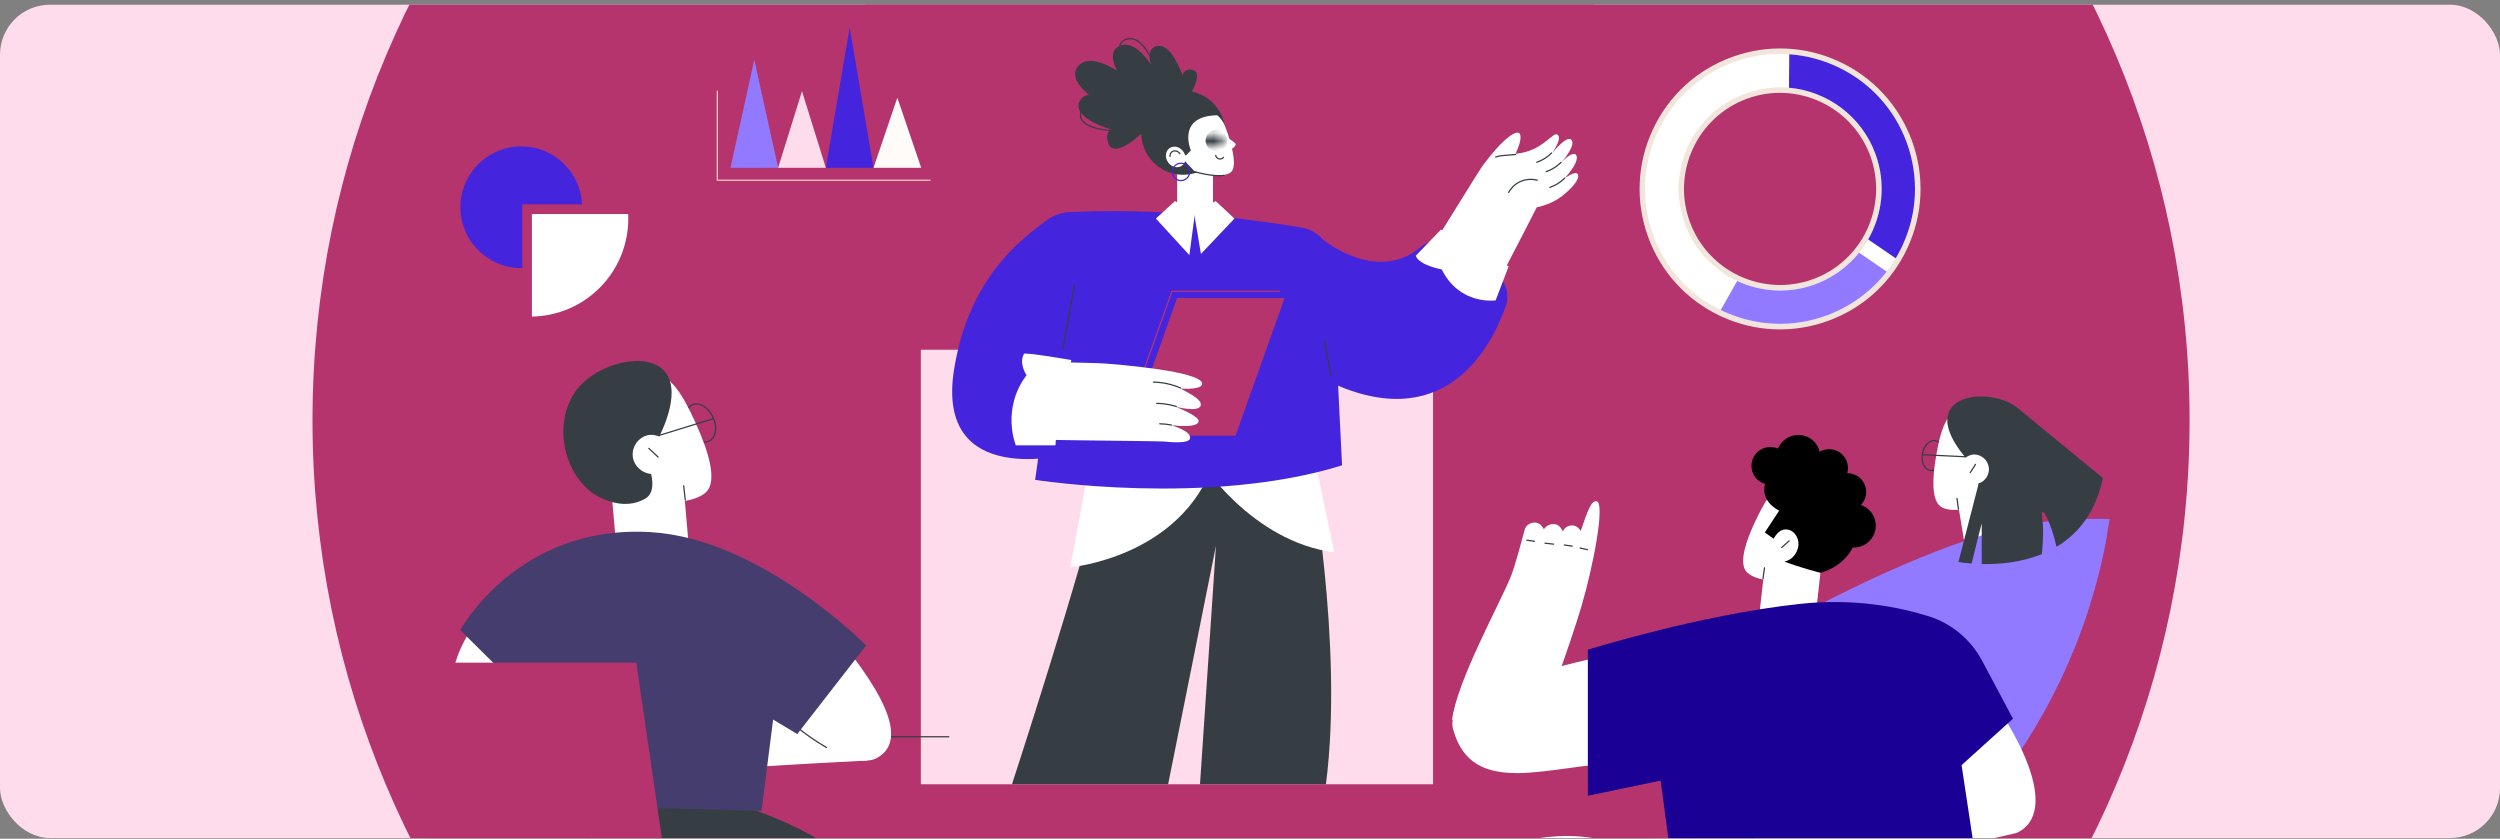 <svg width="310" height="104" viewBox="0 0 310 104" fill="none" xmlns="http://www.w3.org/2000/svg">
<rect x="0" y="0" width="310" height="104" fill="#808080" stroke="none"/>
<g clip-path="url(#clip0_535_10188)">
<rect y="0.584" width="310" height="103.333" rx="6.2" fill="#FFDCEB"/>
<path d="M155.129 168.501C219.404 168.501 271.508 116.396 271.508 52.121C271.508 -12.153 219.404 -64.258 155.129 -64.258C90.855 -64.258 38.75 -12.153 38.75 52.121C38.75 116.396 90.855 168.501 155.129 168.501Z" fill="#B5346D"/>
<path d="M223.869 55.841C223.869 59.479 223.597 63.053 223.071 66.542C223.072 66.544 223.071 66.546 223.071 66.547C223.071 66.551 223.069 66.559 223.067 66.572C222.954 67.33 222.827 68.085 222.687 68.835C220.408 81.239 214.92 92.518 207.117 101.785C205.872 103.266 204.566 104.695 203.202 106.069C192.155 117.224 177.454 124.752 161.041 126.71C158.239 127.045 155.386 127.217 152.493 127.217C113.072 127.217 81.117 95.261 81.117 55.841C81.117 16.421 113.072 -15.535 152.493 -15.535C191.913 -15.535 223.869 16.421 223.869 55.841Z" fill="#B5346D"/>
<path d="M177.698 43.369H114.183V97.253H177.698V43.369Z" fill="#FFDCEB"/>
<path d="M125.483 97.252C125.483 97.252 133.992 71.226 136.948 58.833C136.948 58.833 149.177 54.47 162.365 57.279C162.365 57.279 166.664 79.916 164.414 97.252H148.799L150.781 67.664L144.847 97.252H125.483Z" fill="#363E44"/>
<path d="M150.414 18H145.964V27.101H150.414V18Z" fill="white"/>
<path d="M150.41 20.145C152.447 18.108 152.447 14.806 150.41 12.77C148.374 10.733 145.072 10.733 143.035 12.77C140.999 14.806 140.999 18.108 143.035 20.145C145.072 22.181 148.374 22.181 150.41 20.145Z" fill="#363E44"/>
<path d="M152.753 21.214C151.91 22.349 148.127 21.241 148.127 21.241L145.152 18.112C144.538 16.221 145.573 14.19 147.464 13.576C149.355 12.961 151.386 13.996 152 15.887C152 15.887 153.611 20.059 152.753 21.214Z" fill="white"/>
<path d="M151.899 16.916C151.899 16.916 153.186 17.61 153.221 17.892C153.264 18.229 152.257 18.77 152.257 18.77C152.257 18.77 151.925 16.91 151.899 16.916Z" fill="white"/>
<path d="M151.159 21.863C149.808 21.863 148.202 21.398 148.124 21.376C148.083 21.363 148.059 21.32 148.072 21.279C148.084 21.237 148.127 21.214 148.168 21.226C148.19 21.232 150.367 21.862 151.753 21.67C151.795 21.664 151.835 21.694 151.841 21.737C151.846 21.779 151.817 21.819 151.774 21.825C151.58 21.852 151.372 21.863 151.159 21.863Z" fill="#363E44"/>
<path d="M148.344 17.645C148.344 17.645 148.863 17.103 149.62 16.857C149.781 16.805 149.896 18.193 149.719 18.169C148.943 18.067 148.344 17.645 148.344 17.645Z" fill="white"/>
<mask id="mask0_535_10188" style="mask-type:luminance" maskUnits="userSpaceOnUse" x="148" y="16" width="5" height="3">
<path d="M148.344 17.646C148.344 17.646 149.107 16.849 150.133 16.749C151.16 16.649 152.061 17.285 152.061 17.285C152.061 17.285 151.299 18.082 150.272 18.182C149.246 18.281 148.344 17.646 148.344 17.646Z" fill="white"/>
</mask>
<g mask="url(#mask0_535_10188)">
<path d="M149.641 16.815C149.979 16.151 150.791 15.887 151.455 16.225C152.119 16.564 152.382 17.376 152.044 18.039C151.706 18.703 150.894 18.967 150.231 18.628C149.567 18.29 149.303 17.478 149.641 16.815Z" fill="#363E44"/>
</g>
<path d="M151.286 19.794C151.232 19.794 151.177 19.788 151.124 19.773C150.894 19.712 150.715 19.52 150.668 19.285C150.659 19.242 150.687 19.201 150.729 19.193C150.772 19.184 150.812 19.212 150.821 19.254C150.856 19.431 150.991 19.576 151.164 19.622C151.344 19.671 151.537 19.608 151.656 19.462C151.683 19.429 151.732 19.424 151.766 19.451C151.799 19.479 151.804 19.528 151.777 19.561C151.654 19.711 151.473 19.794 151.286 19.794Z" fill="#363E44"/>
<path d="M144.612 19.283C144.612 19.283 145.561 18.491 147.064 19.281L147.664 18.644C147.664 18.644 145.727 14.122 151.429 14.294C151.429 14.294 148.406 10.951 145.457 13.498C142.508 16.044 144.612 19.283 144.612 19.283Z" fill="#363E44"/>
<path d="M144.834 20.116C145.251 20.72 146.015 20.916 146.541 20.553C147.066 20.191 147.154 19.407 146.737 18.803C146.32 18.199 145.556 18.003 145.03 18.366C144.505 18.729 144.417 19.512 144.834 20.116Z" fill="white"/>
<path d="M145.083 19.479C145.042 19.479 145.008 19.447 145.005 19.406C144.986 19.136 145.096 18.891 145.299 18.75C145.635 18.519 146.121 18.64 146.384 19.02C146.408 19.056 146.399 19.104 146.364 19.129C146.328 19.153 146.28 19.145 146.255 19.109C146.042 18.799 145.653 18.696 145.388 18.879C145.23 18.988 145.145 19.181 145.161 19.395C145.164 19.438 145.131 19.475 145.088 19.478C145.087 19.479 145.085 19.479 145.083 19.479Z" fill="#363E44"/>
<path d="M146.444 22.468C145.959 22.468 145.506 22.159 145.348 21.673C145.152 21.069 145.484 20.419 146.087 20.223C146.691 20.026 147.342 20.358 147.538 20.962C147.734 21.565 147.403 22.216 146.799 22.412C146.681 22.45 146.562 22.468 146.444 22.468ZM145.497 21.625C145.666 22.147 146.229 22.433 146.751 22.264C147.272 22.094 147.559 21.532 147.39 21.01C147.22 20.488 146.657 20.201 146.135 20.371C145.614 20.54 145.327 21.103 145.497 21.625Z" fill="#4424DD"/>
<path d="M147.946 13.743C147.946 13.743 146.092 4.842 143.323 5.742C140.554 6.641 145.933 14.619 147.946 13.743Z" fill="#363E44"/>
<path d="M146.13 14.56C146.13 14.56 142.157 4.08 138.789 5.709C135.421 7.338 143.721 16.014 146.13 14.56Z" fill="#363E44"/>
<path d="M145.35 14.547C145.35 14.547 136.421 5.019 133.698 8.192C130.975 11.366 143.537 17.126 145.35 14.547Z" fill="#363E44"/>
<path d="M143.752 15.815C143.752 15.815 135.765 9.606 133.934 12.444C132.104 15.283 142.579 18.068 143.752 15.815Z" fill="#363E44"/>
<path d="M138.685 16.284C136.844 16.284 135.09 15.939 134.323 15.197C133.933 14.82 133.809 14.368 133.955 13.855C134.086 13.392 134.39 13.038 134.861 12.802C137.427 11.513 144.147 14.048 144.431 14.157L144.492 14.18L144.48 14.244C144.367 14.853 143.683 15.375 142.501 15.753C141.416 16.1 140.028 16.284 138.685 16.284ZM136.812 12.597C136.074 12.597 135.419 12.696 134.931 12.941C134.501 13.157 134.223 13.479 134.105 13.898C133.976 14.351 134.086 14.751 134.431 15.084C135.722 16.333 139.922 16.414 142.454 15.605C143.518 15.264 144.174 14.796 144.313 14.279C143.755 14.073 139.663 12.597 136.812 12.597Z" fill="#363E44"/>
<path d="M144.552 13.973C144.026 13.973 143.371 13.652 142.628 13.026C140.563 11.286 138.366 7.612 138.747 5.806C138.859 5.275 139.175 4.93 139.687 4.78C140.148 4.645 140.61 4.714 141.061 4.987C143.517 6.474 144.947 13.512 145.006 13.811L145.019 13.875L144.959 13.899C144.834 13.948 144.698 13.973 144.552 13.973ZM140.143 4.869C140.005 4.869 139.868 4.89 139.731 4.93C139.278 5.062 138.998 5.368 138.9 5.838C138.529 7.595 140.695 11.194 142.728 12.907C143.583 13.627 144.329 13.933 144.84 13.775C144.686 13.043 143.255 6.497 140.98 5.12C140.704 4.953 140.424 4.869 140.143 4.869Z" fill="#363E44"/>
<path d="M147 12.651C147 12.651 145.581 8.485 147.656 8.633C149.732 8.78 147 12.651 147 12.651Z" fill="#363E44"/>
<path d="M142.357 15.789C142.357 15.789 136.7 14.528 137.335 17.463C137.971 20.397 142.357 15.789 142.357 15.789Z" fill="#363E44"/>
<path d="M135.236 56.807L132.709 70.347C132.709 70.347 146.476 69.137 150.562 57.239L135.236 56.807Z" fill="white"/>
<path d="M148.412 56.293C148.569 57.176 155.315 67.218 165.432 68.477L162.619 54.94L148.412 56.293Z" fill="white"/>
<path d="M133.049 26.281L128.356 59.501C128.356 59.501 149.825 62.871 166.416 57.699L165.158 32.27C164.956 30.213 163.398 28.549 161.359 28.212C156.526 27.413 145.631 25.749 133.049 26.281Z" fill="#4424DD"/>
<path d="M185.311 33.891L179.546 30.315C178.507 29.67 177.179 29.788 176.246 30.577C170.147 35.741 162.788 28.701 162.788 28.701L159.203 29.63L164.174 47.032C178.932 54.37 184.872 43.281 186.735 37.888C187.253 36.387 186.66 34.728 185.311 33.891Z" fill="#4424DD"/>
<path d="M132.559 56.293C132.559 56.293 115.867 60.795 118.314 45.751C120.183 34.268 126.769 29.578 129.774 27.328C131.315 26.174 133.049 26.28 133.049 26.28L132.559 56.293Z" fill="#4424DD"/>
<path d="M131.808 43.34C131.804 43.34 131.799 43.34 131.794 43.339C131.752 43.331 131.724 43.291 131.731 43.248L133.15 35.346C133.158 35.303 133.199 35.275 133.241 35.282C133.283 35.29 133.312 35.331 133.304 35.373L131.885 43.276C131.878 43.314 131.845 43.34 131.808 43.34Z" fill="#363E44"/>
<path d="M165.066 46.675C165.029 46.675 164.997 46.649 164.989 46.612L164.142 42.31C164.133 42.268 164.161 42.227 164.203 42.218C164.245 42.21 164.287 42.237 164.295 42.28L165.143 46.582C165.151 46.624 165.123 46.665 165.081 46.673C165.076 46.674 165.071 46.675 165.066 46.675Z" fill="#363E44"/>
<path d="M195.668 21.664C195.542 21.344 195.163 21.354 194.049 22.078C195.274 20.687 195.765 19.684 195.421 19.199C195.202 18.89 194.407 19.203 193.522 20.29C194.253 19.392 195.386 17.852 194.837 17.326C194.339 16.897 193.235 18.077 192.461 18.982L192.461 18.982C193.331 17.691 193.497 16.937 193.13 16.697C192.602 16.352 191.674 18.091 189.31 18.802C187.227 19.428 185.76 18.781 184.346 20.022C183.964 20.357 183.751 20.685 183.629 20.87C182.76 22.195 180.562 25.82 177.331 30.973C178.058 32.507 179.424 33.598 180.909 34.493C181.823 35.043 182.787 35.534 183.803 35.863C184.248 36.007 184.724 36.13 185.202 36.17C186.744 32.989 188.452 29.892 190.55 25.711C190.551 25.711 190.551 25.711 190.551 25.711C191.351 25.521 192.612 25.19 193.808 24.227C194.87 23.373 195.899 22.248 195.668 21.664Z" fill="white"/>
<path d="M187.533 19.822C188.714 17.684 188.686 16.662 188.342 16.486C187.762 16.189 186.007 17.602 183.888 20.51C184.921 20.409 186.501 19.922 187.533 19.822Z" fill="white"/>
<path d="M187.073 23.94C187.06 23.94 187.047 23.937 187.035 23.93C186.997 23.91 186.984 23.862 187.004 23.825C187.219 23.435 187.621 22.894 188.319 22.526C189.307 22.006 190.273 22.171 190.643 22.267C190.684 22.278 190.71 22.32 190.699 22.362C190.688 22.404 190.645 22.429 190.604 22.418C190.252 22.327 189.331 22.169 188.392 22.664C187.728 23.014 187.345 23.529 187.141 23.9C187.127 23.925 187.1 23.94 187.073 23.94Z" fill="#363E44"/>
<path d="M185.461 19.543C185.428 19.543 185.397 19.522 185.387 19.489C185.374 19.448 185.397 19.404 185.438 19.391C185.955 19.227 186.5 19.19 187.076 19.152C187.344 19.134 187.622 19.115 187.912 19.082C187.955 19.078 187.993 19.109 187.998 19.151C188.003 19.194 187.972 19.233 187.929 19.238C187.636 19.27 187.357 19.289 187.086 19.307C186.52 19.345 185.984 19.381 185.485 19.54C185.477 19.542 185.469 19.543 185.461 19.543Z" fill="#363E44"/>
<path d="M190.554 20.198C190.522 20.198 190.491 20.178 190.48 20.146C190.466 20.105 190.488 20.061 190.529 20.047C190.805 19.951 191.074 19.83 191.327 19.686C191.695 19.477 192.034 19.218 192.335 18.917C192.366 18.887 192.415 18.887 192.446 18.918C192.476 18.948 192.476 18.997 192.446 19.028C192.134 19.338 191.784 19.605 191.404 19.821C191.142 19.97 190.865 20.096 190.579 20.194C190.571 20.197 190.562 20.198 190.554 20.198Z" fill="#363E44"/>
<path d="M191.724 21.361C191.692 21.361 191.662 21.34 191.651 21.308C191.637 21.267 191.658 21.223 191.699 21.209C191.975 21.113 192.244 20.992 192.497 20.848C192.865 20.639 193.204 20.38 193.506 20.079C193.536 20.049 193.586 20.049 193.616 20.08C193.646 20.11 193.646 20.16 193.616 20.19C193.305 20.5 192.954 20.767 192.575 20.983C192.313 21.132 192.035 21.258 191.75 21.356C191.741 21.359 191.733 21.361 191.724 21.361Z" fill="#363E44"/>
<path d="M192.179 23.316C192.147 23.316 192.116 23.296 192.105 23.263C192.091 23.223 192.113 23.178 192.154 23.164C192.43 23.069 192.699 22.947 192.952 22.803C193.32 22.594 193.659 22.335 193.961 22.035C193.991 22.004 194.04 22.004 194.071 22.035C194.101 22.065 194.101 22.114 194.071 22.145C193.76 22.455 193.409 22.722 193.029 22.939C192.768 23.087 192.49 23.213 192.205 23.311C192.196 23.314 192.187 23.316 192.179 23.316Z" fill="#363E44"/>
<path d="M175.552 31.716L178.687 28.461L187.072 33.023L185.461 37.246C185.461 37.246 181.021 37.915 178.772 33.408C178.772 33.408 175.992 32.918 175.552 31.716Z" fill="white"/>
<path d="M139.24 53.277C139.231 53.277 139.222 53.275 139.214 53.272C139.173 53.258 139.152 53.213 139.166 53.172L145.263 36.055H158.643C158.687 36.055 158.721 36.09 158.721 36.133C158.721 36.176 158.687 36.211 158.643 36.211H145.373L139.313 53.225C139.302 53.257 139.272 53.277 139.24 53.277Z" fill="#B5346D"/>
<path d="M153.206 54.025H139.881L145.959 36.959H159.285L153.206 54.025Z" fill="#B5346D"/>
<path d="M143.326 27.101L145.701 24.932L148.194 26.291L147.481 31.634L143.326 27.101Z" fill="white"/>
<path d="M153.072 27.101L150.745 24.932L148.053 26.36L148.917 31.49L153.072 27.101Z" fill="white"/>
<path d="M149.067 47.569C149.029 46.037 138.503 45.161 136.539 45.048C136.086 45.022 133.82 44.973 131.025 44.9C131.016 44.912 131.008 44.923 131 44.934C130.694 45.344 130.389 45.746 130.136 46.192C129.179 47.878 128.931 49.757 128.787 51.659C128.716 52.602 128.669 53.563 128.707 54.519C135.53 54.646 143.205 54.686 144.247 54.745C145.219 54.833 147.458 55.044 147.568 54.35C147.716 53.405 145.364 52.832 145.301 52.722C146.029 52.824 148.47 53.049 148.628 52.263C148.75 51.659 146.409 50.715 145.832 50.455C145.883 50.439 148.67 51.196 148.897 50.258C149.09 49.46 146.9 48.489 146.363 48.178C147.05 48.225 149.086 48.302 149.067 47.569Z" fill="white"/>
<path d="M146.391 48.187C146.381 48.187 146.37 48.185 146.36 48.18C145.985 48.019 145.596 47.882 145.203 47.774C144.498 47.58 143.766 47.473 143.028 47.457C142.985 47.456 142.951 47.42 142.952 47.377C142.953 47.335 142.988 47.301 143.03 47.301C143.03 47.301 143.031 47.301 143.032 47.301C143.782 47.318 144.527 47.426 145.245 47.624C145.644 47.734 146.04 47.873 146.422 48.037C146.462 48.054 146.48 48.1 146.463 48.139C146.45 48.169 146.421 48.187 146.391 48.187Z" fill="#363E44"/>
<path d="M145.874 50.485C145.866 50.485 145.859 50.484 145.851 50.482C145.769 50.457 145.685 50.432 145.6 50.409C144.894 50.215 144.162 50.108 143.425 50.092C143.382 50.091 143.347 50.055 143.348 50.012C143.349 49.969 143.384 49.935 143.426 49.935C143.427 49.935 143.427 49.935 143.428 49.935C144.179 49.952 144.923 50.061 145.641 50.258C145.728 50.282 145.813 50.307 145.897 50.333C145.938 50.345 145.961 50.389 145.948 50.43C145.938 50.464 145.907 50.485 145.874 50.485Z" fill="#363E44"/>
<path d="M145.255 52.777C145.25 52.777 145.246 52.777 145.241 52.776C144.771 52.689 144.288 52.639 143.806 52.629C143.763 52.628 143.729 52.592 143.73 52.549C143.731 52.506 143.763 52.472 143.81 52.473C144.3 52.484 144.791 52.534 145.269 52.623C145.311 52.63 145.339 52.671 145.332 52.713C145.325 52.751 145.292 52.777 145.255 52.777Z" fill="#363E44"/>
<path d="M126.971 43.88C127.101 43.649 132.851 44.645 132.851 44.645C132.851 44.645 131.108 51.248 130.876 55.223H125.961C125.961 55.223 124.118 50.723 127.292 46.524C127.292 46.524 126.295 45.086 126.971 43.88Z" fill="white"/>
<path d="M203.202 106.068C192.155 117.224 177.454 124.752 161.041 126.709C161.034 126.707 161.027 126.707 161.02 126.706C163.092 123.675 165.235 120.691 167.416 117.738C168.159 116.732 168.907 115.729 169.657 114.728C170.318 113.849 170.971 112.979 171.747 112.198C173.138 110.8 174.765 109.656 176.484 108.7C179.961 106.767 183.802 105.566 187.639 104.582C191.301 103.645 195.205 103.265 198.904 104.225C200.444 104.625 201.88 105.257 203.202 106.068Z" fill="white"/>
<path d="M226.679 39.79C222.309 41.379 217.581 41.172 213.367 39.205C209.152 37.239 205.956 33.749 204.366 29.379C202.777 25.008 202.984 20.28 204.95 16.066C206.917 11.852 210.406 8.655 214.777 7.066C219.147 5.476 223.875 5.684 228.09 7.65C232.304 9.616 235.5 13.106 237.09 17.476C238.68 21.847 238.472 26.575 236.506 30.789C234.54 35.004 231.05 38.2 226.679 39.79ZM216.656 12.232C210.483 14.477 207.288 21.326 209.533 27.5C211.778 33.673 218.627 36.868 224.8 34.623C230.973 32.378 234.169 25.529 231.923 19.356C229.678 13.182 222.829 9.987 216.656 12.232Z" fill="#F2E6DC"/>
<path d="M226.444 39.144C222.247 40.67 217.705 40.471 213.657 38.583C209.609 36.694 206.539 33.342 205.012 29.144C203.485 24.946 203.684 20.405 205.573 16.357C207.462 12.309 210.814 9.238 215.012 7.711C219.21 6.185 223.751 6.384 227.799 8.273C231.847 10.161 234.917 13.513 236.444 17.711C237.971 21.909 237.772 26.451 235.883 30.498C233.994 34.547 230.642 37.617 226.444 39.144ZM216.421 11.586C209.892 13.961 206.512 21.205 208.887 27.735C211.262 34.264 218.506 37.644 225.035 35.269C231.564 32.894 234.944 25.65 232.569 19.121C230.194 12.591 222.95 9.212 216.421 11.586Z" fill="white"/>
<path d="M208.887 27.733C208.499 26.667 208.266 25.582 208.173 24.502L204.034 24.528C204.139 26.085 204.464 27.636 205.012 29.143C206.273 32.609 208.587 35.498 211.634 37.464L213.674 33.861C211.543 32.424 209.831 30.328 208.887 27.733Z" fill="white"/>
<path d="M221.833 10.876C226.554 11.299 230.845 14.378 232.569 19.119C233.887 22.741 233.432 26.583 231.652 29.692L235.07 32.03C235.365 31.536 235.637 31.025 235.883 30.497C237.772 26.449 237.971 21.907 236.444 17.71C234.917 13.512 231.847 10.16 227.799 8.271C225.902 7.386 223.897 6.872 221.869 6.732L221.833 10.876Z" fill="#4424DD"/>
<path d="M208.162 22.509C208.519 17.714 211.618 13.332 216.421 11.585C217.549 11.175 218.699 10.936 219.84 10.856L219.876 6.717C218.236 6.803 216.599 7.133 215.012 7.71C210.814 9.237 207.462 12.307 205.573 16.355C204.652 18.33 204.134 20.422 204.021 22.534L208.162 22.509Z" fill="white"/>
<path d="M230.53 31.338C229.137 33.069 227.271 34.453 225.035 35.266C221.773 36.453 218.332 36.203 215.409 34.841L213.37 38.442C213.465 38.488 213.561 38.535 213.657 38.58C217.705 40.469 222.247 40.668 226.444 39.141C229.458 38.045 232.035 36.154 233.948 33.677L230.53 31.338Z" fill="#917AFF"/>
<path d="M65.955 39.253C72.572 39.149 77.905 33.757 77.905 27.115C77.905 26.921 77.899 26.729 77.89 26.537H65.955V39.253Z" fill="white"/>
<path d="M64.758 25.339H72.175C71.988 21.339 68.685 18.152 64.638 18.152C60.47 18.152 57.092 21.531 57.092 25.699C57.092 29.867 60.47 33.245 64.638 33.245C64.678 33.245 64.718 33.243 64.758 33.242V25.339H64.758Z" fill="#4424DD"/>
<path d="M239.48 58.416C239.421 58.416 239.363 58.411 239.304 58.4C238.941 58.334 238.637 58.069 238.451 57.653C238.269 57.247 238.22 56.744 238.312 56.236C238.404 55.728 238.627 55.274 238.94 54.958C239.261 54.635 239.638 54.493 240.002 54.559C240.741 54.693 241.187 55.664 240.994 56.723C240.902 57.231 240.679 57.685 240.366 58.001C240.097 58.273 239.788 58.416 239.48 58.416ZM239.827 54.699C239.561 54.699 239.29 54.827 239.051 55.068C238.76 55.362 238.552 55.787 238.466 56.264C238.379 56.741 238.424 57.212 238.594 57.589C238.758 57.957 239.021 58.19 239.332 58.247C239.644 58.303 239.972 58.177 240.255 57.891C240.546 57.597 240.754 57.172 240.841 56.695C241.018 55.721 240.629 54.831 239.974 54.712C239.925 54.703 239.876 54.699 239.827 54.699Z" fill="#363E44"/>
<path d="M240.134 56.225C240.653 53.349 241.21 51.719 242.679 50.709C244.654 49.352 247.151 50.203 247.41 50.295C247.576 50.354 249.98 51.054 250.758 53.451C251.525 55.819 251.013 58.51 249.316 60.3L250.212 65.724C250.5 67.466 249.322 69.111 247.58 69.398L247.186 69.464C245.444 69.752 243.799 68.573 243.511 66.832L242.912 63.208C241.792 63.298 240.865 63.123 240.423 62.621C239.63 61.722 239.522 59.612 240.134 56.225Z" fill="white"/>
<path d="M243.719 56.717C243.718 56.717 243.716 56.717 243.715 56.717L238.426 56.461C238.383 56.459 238.35 56.422 238.352 56.379C238.354 56.336 238.392 56.303 238.434 56.305L243.723 56.561C243.766 56.563 243.799 56.6 243.797 56.643C243.795 56.684 243.76 56.717 243.719 56.717Z" fill="#363E44"/>
<path d="M242.848 63.209C242.81 63.209 242.776 63.181 242.771 63.142L242.587 61.809C242.581 61.767 242.611 61.727 242.654 61.721C242.697 61.715 242.736 61.745 242.742 61.788L242.926 63.12C242.932 63.163 242.902 63.203 242.859 63.208C242.856 63.209 242.852 63.209 242.848 63.209Z" fill="#363E44"/>
<path d="M244.318 58.675C244.304 58.675 244.289 58.671 244.276 58.663C244.24 58.639 244.23 58.591 244.253 58.555C244.497 58.18 244.647 57.938 244.757 57.762C244.811 57.675 244.856 57.603 244.897 57.538C244.92 57.502 244.969 57.491 245.005 57.514C245.041 57.538 245.052 57.586 245.029 57.622C244.987 57.686 244.943 57.758 244.889 57.844C244.78 58.021 244.629 58.264 244.384 58.64C244.369 58.663 244.344 58.675 244.318 58.675Z" fill="#363E44"/>
<path d="M241.927 50.612C243.465 48.496 248.306 48.769 250.506 50.858C253.482 53.685 253.081 58.779 250.552 60.91C249.703 61.624 248.245 62.569 246.45 62.07C245.402 61.779 245.357 60.313 245.353 59.96C246.234 59.644 246.756 58.748 246.6 57.872C246.443 56.99 245.639 56.359 244.83 56.356C244.293 56.354 243.896 56.629 243.738 56.753C241.783 54.452 240.83 52.12 241.927 50.612Z" fill="#363E44"/>
<path d="M261.612 64.365C261.612 64.365 261.612 64.367 261.61 64.37C261.61 64.374 261.608 64.382 261.607 64.394C261.562 64.606 261.297 65.91 261.226 66.658C258.948 79.062 253.459 90.341 245.656 99.608L237.12 101.25L235.574 89.574L229.441 90.346L225.796 74.894C225.796 74.894 240.073 67.322 250.001 65.26C253.755 64.479 257.971 64.264 261.61 64.365H261.612Z" fill="#917AFF"/>
<path d="M250.506 50.857C250.506 50.857 249.644 58.783 245.353 59.959L242.848 69.681C242.848 69.681 243.468 69.8 244.48 69.879C244.989 67.755 245.732 64.905 245.732 64.905V69.942C247.742 69.989 250.528 69.789 253.183 68.713C253.341 67.334 253.425 65.736 253.244 64.307C252.954 62.036 254.357 64.846 255.009 67.808C257.606 66.256 259.844 63.635 260.755 59.272L250.506 50.857Z" fill="#363E44"/>
<path d="M217.859 64.216C219.173 61.53 220.175 60.08 221.903 59.496C224.226 58.711 226.447 60.244 226.676 60.408C226.823 60.512 228.995 61.872 229.091 64.448C229.187 66.993 227.931 69.499 225.762 70.788L225.132 76.378C224.929 78.172 223.311 79.463 221.516 79.261L221.11 79.215C219.315 79.013 218.024 77.394 218.226 75.599L218.647 71.865C217.52 71.642 216.656 71.21 216.36 70.593C215.83 69.487 216.313 67.38 217.859 64.216Z" fill="white"/>
<path d="M218.606 71.849C218.602 71.849 218.599 71.849 218.595 71.848C218.552 71.843 218.523 71.803 218.529 71.76L218.719 70.397C218.725 70.355 218.764 70.325 218.807 70.331C218.85 70.337 218.88 70.376 218.874 70.419L218.683 71.782C218.678 71.821 218.644 71.849 218.606 71.849Z" fill="#363E44"/>
<path d="M220.93 67.97C220.909 67.97 220.887 67.961 220.872 67.944C220.843 67.911 220.847 67.862 220.879 67.833C221.053 67.682 221.207 67.543 221.37 67.395C221.503 67.274 221.641 67.149 221.797 67.012C221.829 66.983 221.879 66.986 221.907 67.019C221.936 67.051 221.932 67.1 221.9 67.129C221.745 67.266 221.608 67.39 221.474 67.511C221.311 67.659 221.156 67.799 220.982 67.951C220.967 67.964 220.949 67.97 220.93 67.97Z" fill="#363E44"/>
<path d="M232.446 66.067C232.934 64.65 232.181 63.105 230.763 62.617C230.761 62.617 230.759 62.616 230.756 62.615C230.982 62.379 231.163 62.093 231.277 61.764C231.697 60.543 231.048 59.213 229.827 58.793C229.572 58.705 229.313 58.666 229.058 58.667C229.392 57.483 228.749 56.23 227.571 55.825C226.906 55.596 226.209 55.686 225.643 56.012C225.431 55.142 224.795 54.394 223.885 54.081C222.509 53.607 221.013 54.3 220.476 55.635C220.412 55.607 220.347 55.58 220.28 55.557C219.06 55.136 217.729 55.785 217.309 57.006C216.889 58.226 217.537 59.556 218.758 59.977C218.793 59.989 218.829 59.997 218.864 60.008C218.291 62.218 220.49 63.244 220.615 63.323C220.023 64.225 219.432 65.126 218.84 66.027C219.181 66.261 219.58 66.567 219.922 66.801C220.49 65.836 221.035 65.571 221.649 65.664C222.615 65.809 223.187 66.93 222.971 67.853C222.774 68.694 222.194 69.45 221.262 69.645C222.179 69.977 223.148 70.297 224.169 70.597C224.701 70.754 225.224 70.898 225.737 71.031C226.109 70.934 228.512 70.263 229.743 67.895C230.92 67.954 232.043 67.238 232.446 66.067Z" fill="black"/>
<path d="M249.605 103.398C238.076 105.963 231.248 107.59 228.713 108.121C228.448 108.177 227.98 108.277 227.359 108.238C225.058 108.092 224.345 106.263 221.995 105.006C219.329 103.58 217.021 104.286 216.861 103.53C216.749 103.005 217.545 102.494 219.416 102.126C219.417 102.126 219.417 102.126 219.416 102.126C217.963 102.242 215.984 102.312 215.923 101.509C215.901 100.577 218.216 100.221 219.627 100.074C217.919 100.252 216.958 99.836 217.035 99.379C217.157 98.66 218.449 98.214 220.715 98.066L220.715 98.066C219.122 97.731 218.785 97.412 218.952 97.025C219.256 96.319 221.121 96.233 222.782 96.409C224.651 96.608 226.032 97.41 226.891 97.937C226.891 97.937 226.891 97.937 226.892 97.937C234.78 95.303 240.009 93.609 246.336 91.352C247.631 90.891 249.605 103.398 249.605 103.398Z" fill="white"/>
<path d="M241.28 79.279C251.767 91.461 255.016 100.691 250.281 103.182C247.598 104.594 239.616 98.946 232.07 88.681C235.344 85.69 237.228 82.796 241.28 79.279Z" fill="white"/>
<path d="M202.428 80.564C189.331 83.35 179.046 86.172 180.169 90.374C182.547 99.269 192.427 94.697 201.21 94.619C201.54 91.012 202.122 84.937 202.428 80.564Z" fill="white"/>
<path d="M191.381 88.885C191.381 88.885 194.688 79.99 196.108 75.151C197.6 70.069 199.062 62.349 197.98 62.158C197.363 62.05 196.946 63.061 196.011 65.839C195.917 65.652 195.544 65.161 194.956 65.154C194.085 65.144 193.834 65.837 193.787 65.89C193.76 65.824 193.456 65.118 192.874 65.013C192.219 64.894 191.727 65.197 191.438 65.632C191.367 65.47 191.045 64.898 190.483 64.813C189.905 64.725 189.238 65.054 189.075 65.642C188.775 66.721 187.947 69.943 187.353 71.463C186.184 74.452 180.606 84.511 180.058 89.279C184.109 88.36 191.381 88.885 191.381 88.885Z" fill="white"/>
<path d="M190.267 67.198C190.263 67.198 190.26 67.198 190.256 67.198L189.319 67.061C189.277 67.055 189.247 67.016 189.253 66.973C189.259 66.93 189.298 66.901 189.342 66.907L190.278 67.043C190.321 67.049 190.35 67.089 190.344 67.132C190.339 67.17 190.305 67.198 190.267 67.198Z" fill="#363E44"/>
<path d="M192.646 67.552C192.643 67.552 192.64 67.552 192.637 67.551L191.574 67.431C191.531 67.426 191.501 67.388 191.505 67.345C191.51 67.302 191.548 67.271 191.592 67.276L192.655 67.396C192.698 67.401 192.728 67.44 192.724 67.483C192.719 67.522 192.685 67.552 192.646 67.552Z" fill="#363E44"/>
<path d="M194.956 67.797C194.952 67.797 194.949 67.796 194.945 67.796C194.771 67.77 194.613 67.749 194.456 67.727C194.298 67.705 194.139 67.683 193.964 67.657C193.921 67.651 193.892 67.611 193.898 67.569C193.904 67.526 193.944 67.496 193.987 67.503C194.162 67.528 194.32 67.55 194.478 67.572C194.635 67.594 194.793 67.616 194.967 67.641C195.01 67.648 195.039 67.687 195.033 67.73C195.028 67.769 194.994 67.797 194.956 67.797Z" fill="#363E44"/>
<path d="M196.841 68.236C196.835 68.236 196.829 68.236 196.824 68.234L195.907 68.031C195.865 68.022 195.838 67.98 195.847 67.938C195.857 67.896 195.898 67.87 195.94 67.879L196.857 68.082C196.9 68.092 196.926 68.133 196.917 68.175C196.909 68.212 196.877 68.236 196.841 68.236Z" fill="#363E44"/>
<path d="M245.796 81.956C244.386 79.304 241.995 77.301 239.127 76.407C235.476 75.269 229.932 74.167 223.292 74.872C210.911 76.187 196.892 80.565 196.892 80.565V98.674L205.919 96.792L207.893 111.584L244.81 105.298L243.235 94.875L249.605 89.12L245.796 81.956Z" fill="#1A0094"/>
<path d="M108.149 112.253C109.301 108.701 102.089 103.179 92.04 99.92C81.991 96.661 72.91 96.898 71.758 100.451C70.606 104.003 77.819 109.525 87.868 112.784C97.916 116.043 106.997 115.806 108.149 112.253Z" fill="#363E44"/>
<path d="M117.655 91.435H80.458C80.415 91.435 80.38 91.4 80.38 91.357C80.38 91.314 80.415 91.279 80.458 91.279H117.655C117.698 91.279 117.733 91.314 117.733 91.357C117.733 91.4 117.698 91.435 117.655 91.435Z" fill="#363E44"/>
<path d="M87.405 54.883C86.618 54.883 85.743 54.222 85.268 53.189C84.681 51.911 84.927 50.539 85.815 50.131C86.251 49.931 86.771 49.988 87.28 50.293C87.779 50.591 88.209 51.094 88.492 51.709C88.774 52.323 88.875 52.977 88.776 53.551C88.676 54.135 88.38 54.567 87.945 54.767C87.774 54.845 87.592 54.883 87.405 54.883ZM86.36 50.17C86.191 50.17 86.03 50.204 85.88 50.273C85.07 50.645 84.859 51.924 85.41 53.124C85.961 54.324 87.069 54.998 87.879 54.625C88.267 54.447 88.531 54.056 88.622 53.524C88.716 52.982 88.619 52.36 88.35 51.774C88.081 51.188 87.672 50.709 87.2 50.427C86.915 50.256 86.629 50.17 86.36 50.17Z" fill="#363E44"/>
<path d="M86.183 52.284C84.577 48.778 83.331 46.877 81.123 46.068C78.154 44.98 75.241 46.885 74.94 47.089C74.748 47.219 71.903 48.901 71.695 52.219C71.49 55.497 73.027 58.768 75.782 60.5L76.414 67.727C76.616 70.047 78.661 71.763 80.981 71.561L81.507 71.515C83.827 71.312 85.544 69.267 85.341 66.947L84.92 62.119C86.381 61.867 87.508 61.339 87.909 60.553C88.629 59.145 88.075 56.413 86.183 52.284Z" fill="white"/>
<path d="M81.736 54.064C81.702 54.064 81.671 54.043 81.661 54.009C81.648 53.968 81.671 53.924 81.713 53.912L88.388 51.851C88.429 51.838 88.473 51.861 88.486 51.903C88.498 51.944 88.475 51.988 88.434 52L81.759 54.061C81.751 54.063 81.743 54.064 81.736 54.064Z" fill="#363E44"/>
<path d="M84.976 62.078C84.936 62.078 84.903 62.048 84.898 62.008L84.697 60.245C84.692 60.202 84.723 60.164 84.766 60.159C84.808 60.154 84.847 60.185 84.852 60.227L85.053 61.991C85.058 62.033 85.027 62.072 84.984 62.077C84.981 62.077 84.978 62.078 84.976 62.078Z" fill="#363E44"/>
<path d="M81.611 56.763C81.592 56.763 81.573 56.756 81.558 56.742C81.121 56.341 80.849 56.081 80.651 55.891C80.554 55.798 80.474 55.721 80.401 55.653C80.369 55.623 80.367 55.574 80.397 55.542C80.426 55.511 80.475 55.509 80.507 55.538C80.581 55.607 80.661 55.684 80.759 55.778C80.957 55.968 81.228 56.227 81.664 56.627C81.695 56.657 81.697 56.706 81.668 56.738C81.653 56.755 81.632 56.763 81.611 56.763Z" fill="#363E44"/>
<path d="M82.052 45.697C79.392 43.496 73.295 45.43 71.167 48.822C68.289 53.409 70.472 59.788 74.402 61.683C75.72 62.319 77.894 63.049 80.025 61.823C81.269 61.107 80.846 59.219 80.735 58.766C79.505 58.651 78.544 57.676 78.457 56.507C78.369 55.328 79.189 54.258 80.223 53.988C80.908 53.81 81.505 54.031 81.749 54.139C83.493 50.556 83.947 47.264 82.052 45.697Z" fill="#363E44"/>
<path d="M57.917 88.65C67.497 93.012 73.651 96.031 75.763 96.962C75.985 97.059 76.374 97.233 76.922 97.312C78.953 97.603 79.904 96.122 82.177 95.444C84.757 94.674 86.641 95.717 86.917 95.081C87.109 94.638 86.507 94.043 84.944 93.378C84.944 93.378 84.944 93.377 84.944 93.377C86.189 93.745 87.9 94.168 88.099 93.471C88.285 92.655 86.333 91.919 85.131 91.532C86.586 92.001 87.499 91.809 87.514 91.393C87.537 90.738 86.493 90.109 84.545 89.566V89.566C85.993 89.561 86.344 89.342 86.269 88.971C86.131 88.293 84.522 87.877 83.043 87.729C81.379 87.563 80.031 88.018 79.188 88.325C79.188 88.326 79.188 88.326 79.188 88.325C72.791 84.567 68.542 82.122 63.437 78.98C62.393 78.337 57.917 88.65 57.917 88.65Z" fill="white"/>
<path d="M65.826 70.738C57.068 76.341 53.738 85.82 57.678 88.519C59.911 90.048 67.525 85.795 75.209 77.373C72.609 74.373 69.061 74.285 65.826 70.738Z" fill="white"/>
<path d="M107.503 94.311C97.008 94.827 90.193 95.351 87.89 95.436C87.649 95.445 87.224 95.462 86.685 95.333C84.69 94.853 84.341 93.123 82.471 91.65C80.348 89.98 78.218 90.254 78.191 89.56C78.173 89.077 78.948 88.745 80.644 88.705C80.644 88.705 80.644 88.704 80.644 88.704C79.352 88.585 77.607 88.346 77.674 87.625C77.796 86.796 79.879 86.833 81.138 86.918C79.614 86.815 78.834 86.3 78.97 85.907C79.185 85.288 80.385 85.09 82.394 85.305L82.394 85.304C81.048 84.764 80.801 84.431 81.006 84.113C81.379 83.533 83.028 83.741 84.457 84.151C86.066 84.612 87.156 85.534 87.829 86.132C87.829 86.132 87.829 86.132 87.83 86.132C95.143 85 99.982 84.296 105.87 83.261C107.075 83.049 107.504 94.311 107.503 94.311Z" fill="white"/>
<path d="M101.798 76.549C109.463 85.368 112.76 91.612 108.841 93.937C106.318 95.433 100.503 92.464 94.081 85.842C96.504 82.904 98.79 80.039 101.798 76.549Z" fill="white"/>
<path d="M102.492 92.773C102.479 92.773 102.465 92.77 102.453 92.763C99.868 91.29 96.953 88.915 94.025 85.896C93.995 85.865 93.996 85.816 94.027 85.786C94.058 85.756 94.107 85.756 94.137 85.787C97.055 88.796 99.957 91.162 102.53 92.627C102.568 92.648 102.581 92.696 102.56 92.734C102.545 92.759 102.519 92.773 102.492 92.773Z" fill="#363E44"/>
<path d="M57.068 78.134C57.068 78.134 64.171 64.985 80.714 65.986C94.426 66.816 107.396 80.039 107.396 80.039L98.86 91.021L95.867 89.228L94.426 100.547L59.396 99.65L62.974 83.975L57.068 78.134Z" fill="#453D6E"/>
<path d="M84.006 117.244H54.962L49.858 82.168H78.902L84.006 117.244Z" fill="#B5346D"/>
<path d="M96.49 20.805H90.577L93.533 7.42L96.49 20.805Z" fill="#917AFF"/>
<path d="M102.402 20.805H96.489L99.446 11.301L102.402 20.805Z" fill="#FFDCEB"/>
<path d="M108.315 20.805H102.402L105.359 3.428L108.315 20.805Z" fill="#4424DD"/>
<path d="M114.228 20.804H108.315L111.271 12.115L114.228 20.804Z" fill="#FFFBF8"/>
<path d="M115.337 22.424H88.945C88.902 22.424 88.867 22.389 88.867 22.346V11.301C88.867 11.258 88.902 11.223 88.945 11.223C88.988 11.223 89.023 11.258 89.023 11.301V22.268H115.337C115.38 22.268 115.415 22.303 115.415 22.346C115.415 22.389 115.38 22.424 115.337 22.424Z" fill="#E6D0BE"/>
</g>
<defs>
<clipPath id="clip0_535_10188">
<rect y="0.584" width="310" height="103.333" rx="6.2" fill="white"/>
</clipPath>
</defs>
</svg>
